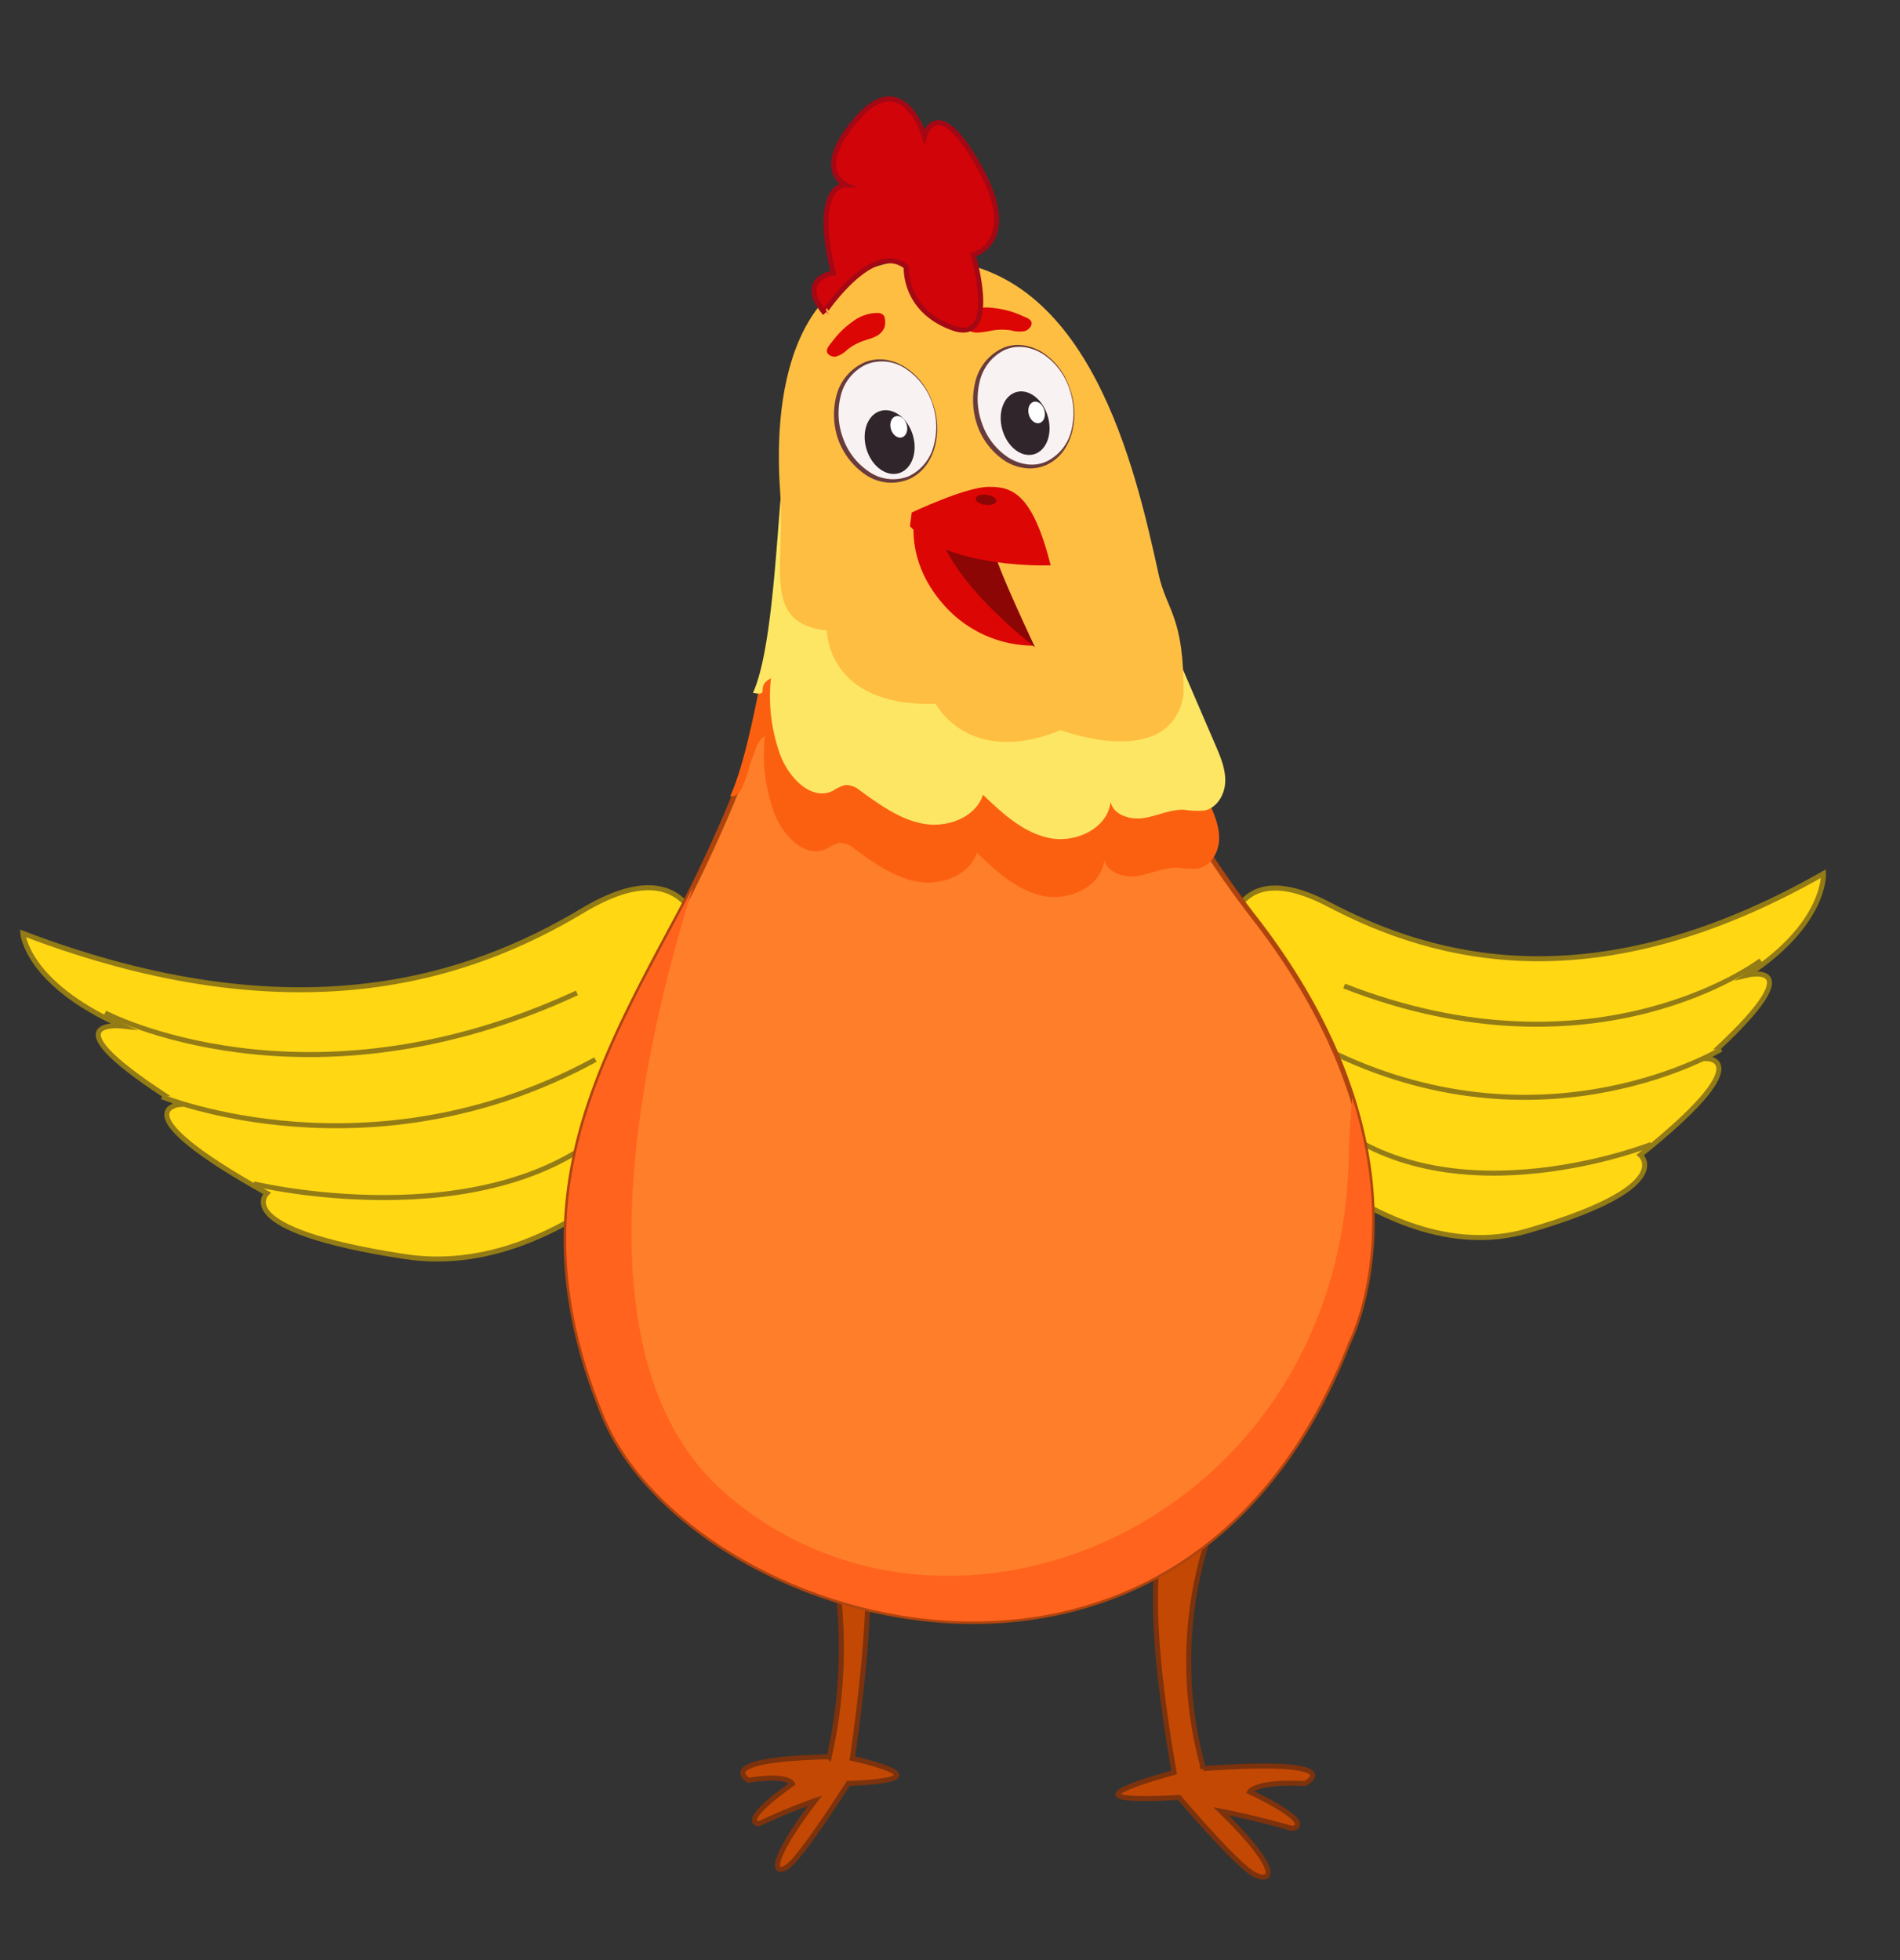 <svg id="Layer_1" data-name="Layer 1" xmlns="http://www.w3.org/2000/svg" viewBox="0 0 379.76 391.76"><rect x="0" y="0" width="379.76" height="391.76" fill="#333333" stroke="none"/><defs><style>.cls-1{fill:#c34804;stroke:#7c320d;}.cls-1,.cls-14,.cls-2,.cls-3{stroke-miterlimit:10;}.cls-2{fill:#ffd713;stroke:#937b16;}.cls-3{fill:#ff7e2a;stroke:#af440e;}.cls-4{fill:#ff631e;}.cls-5{fill:#fb6010;}.cls-6{fill:#fde664;}.cls-7{fill:#febe42;}.cls-8{fill:#dc0604;}.cls-9{fill:#8c0606;}.cls-10{fill:#f9f2f2;}.cls-11{fill:#683c3c;}.cls-12{fill:#30252b;}.cls-13{fill:#fff;}.cls-14{fill:#d10409;stroke:#a30814;}</style></defs><path class="cls-1" d="M232.78,306.84s-5.21,6.88,1.9,47.45c0,0-11.37,3-11.23,4.39s12.22.58,12.22.58,11.68,13.84,15.21,15.49,5.16-1-6.83-12.72c0,0,6.33,1.17,14.17,3.44,0,0,5.7-.54-8.44-7.33,0,0,1.14-2.15,11.06-1.64,0,0,9.81-5.08-20.31-3a79.65,79.65,0,0,1,.13-43.36C247.42,286.42,232.78,306.84,232.78,306.84Z"/><path class="cls-1" d="M172.13,304.36s4.08,6.37-1.77,47.11c0,0,9,1.95,8.86,3.37s-9.67,1.62-9.67,1.62-9.32,14.69-12.12,16.62-4.07-.59,5.48-13.17c0,0-5,1.71-11.23,4.62,0,0-4.5,0,6.72-8,0,0-.89-2-8.74-.68,0,0-7.73-4.19,16.08-4.7a98.8,98.8,0,0,0,.14-42.88C160.67,285.42,172.13,304.36,172.13,304.36Z"/><path class="cls-2" d="M245.25,190.41s-.93-20.81,20.43-9.59,53.43,19.65,98.79-6.21c0,0,.58,10-15.21,20.28,0,0,14.12-3.33-8.12,16.69,0,0,10.82,0-13.28,19.27,0,0,7.68,6.45-22.66,15.2s-60.53-29-60.53-29L243.94,191"/><path class="cls-2" d="M351.94,192s-32.62,24.85-83.28,5.09"/><path class="cls-2" d="M344,209.72s-34.64,21-77,.93"/><path class="cls-2" d="M330,228.76s-39,15.41-63.87-4.34"/><path class="cls-2" d="M140.74,189.29S139,168.49,116.47,182s-57.4,25.35-111.91,4.55c0,0,.71,10.05,19.85,18.52,0,0-16.32-1.78,11.39,15.71,0,0-12.16,1.17,17.55,17.73,0,0-7.76,7.24,27.54,12.65S145,215.73,145,215.73l-2.72-26"/><path class="cls-2" d="M21,202.46s40,21.17,94.31-4"/><path class="cls-2" d="M32.35,219.21s41.79,17.1,86.66-7.43"/><path class="cls-2" d="M50.7,236.62s46,11.08,71.2-11.25"/><path class="cls-3" d="M269.57,268.18c-34,87.47-131.82,56.18-148.83,14.88s-2.43-68,14.58-99.63c1.11-2.05,2.17-4.11,3.19-6.15a285.92,285.92,0,0,0,21.1-57l5.61,5.77L217.93,96s-4.86,38.87,32.8,87.46c10.09,13,16.13,25.15,19.55,35.92C279.66,248.81,269.57,268.18,269.57,268.18Z"/><path class="cls-4" d="M269.57,268.18c-34,87.47-131.82,56.18-148.83,14.88s-2.43-68,14.58-99.63c1.11-2.05,2.17-4.11,3.19-6.15-11.44,36.73-23.24,95.12,6.23,121,44.64,39.18,123,6.37,124.83-66.52.11-4.49.35-8.6.71-12.38C279.66,248.81,269.57,268.18,269.57,268.18Z"/><path class="cls-5" d="M155.65,117.88c-2.83,12.71-5.6,32.24-9.7,41.26,3.64.72,3.64-10.32,6.93-12a34.05,34.05,0,0,0,1.8,15.18c1.64,4.57,6.21,9.44,10.57,7.32a8.47,8.47,0,0,1,2.52-1.17,4.55,4.55,0,0,1,3,1.19c3.9,2.8,7.92,5.75,12.64,6.57s10.34-1.24,11.84-5.8c3.86,3.7,8,7.55,13.24,8.64s11.69-1.89,12.25-7.21c.6,2.65,4,3.64,6.65,3.22s5.24-1.72,8-1.66a18.42,18.42,0,0,0,4.12.16c2.49-.5,4.06-3.18,4.16-5.72s-.93-5-1.93-7.31l-15.24-35.39c-6.26,4.12-13.86,9.33-20.26,13.22a16.07,16.07,0,0,1-4.77,2.22,15.49,15.49,0,0,1-4.71.08c-6.54-.56-13.57-1.62-18.24-6.23-3.29-3.25-5.36-8.19-9.78-9.53-1.15-.35-2.38-.42-3.51-.83C162.45,123.05,158.4,116.86,155.65,117.88Z"/><path class="cls-6" d="M156.71,92.12c-1.42,12.7-2.1,37.34-6.21,46.37,3.64.71.3-1.21,3.59-2.92a34.22,34.22,0,0,0,1.81,15.18c1.64,4.57,6.21,9.44,10.57,7.32A8.36,8.36,0,0,1,169,156.9a4.54,4.54,0,0,1,3,1.19c3.89,2.8,7.92,5.75,12.64,6.57s10.34-1.24,11.84-5.8c3.86,3.7,8,7.55,13.24,8.64s11.68-1.9,12.25-7.21c.6,2.65,4,3.64,6.65,3.22s5.23-1.73,8-1.66a18.31,18.31,0,0,0,4.11.16c2.5-.5,4.07-3.18,4.16-5.72s-.92-5-1.93-7.31q-7.62-17.7-15.23-35.39c-6.26,4.12-13.86,9.32-20.27,13.22a16,16,0,0,1-4.77,2.22,15.49,15.49,0,0,1-4.71.08c-6.53-.56-13.56-1.62-18.23-6.23-3.29-3.25-5.36-8.19-9.79-9.53-1.15-.35-2.38-.42-3.51-.83C163.66,111.51,159.46,91.09,156.71,92.12Z"/><path class="cls-7" d="M236.56,138.89c-2.63,15.39-24.55,7.05-24.55,7.05-18.38,7.5-25-5.26-25-5.26-21.82.65-21.74-14.65-21.74-14.65-13.14-1.47-8.26-12.35-9.36-28.09s.44-47.7,31.14-46,39.84,41.38,44.51,62.78C233.13,122.08,236.7,123,236.56,138.89Z"/><path class="cls-8" d="M182.91,102.73s-2.33,8.89,5.52,17.93a24,24,0,0,0,18.24,8.4l-15.09-25.45Z"/><path class="cls-9" d="M187.1,105.19c.65.85,1.41,9.51,19.78,24.2,0,0-8.24-17.4-8-19.06S187.1,105.19,187.1,105.19Z"/><path class="cls-8" d="M182.23,102.44s10.74-5.09,15.34-5.13S206.34,98.44,210,113c0,0-20.33.8-28.13-7.82Z"/><ellipse class="cls-9" cx="197.09" cy="99.91" rx="1.01" ry="2.08" transform="translate(73.57 283.13) rotate(-82.9)"/><ellipse class="cls-10" cx="177.36" cy="84.02" rx="9.63" ry="12.03" transform="translate(-16.76 55.17) rotate(-16.9)"/><path class="cls-11" d="M186.35,80.38a14.43,14.43,0,0,1,.62,8.45,11.36,11.36,0,0,1-1.74,4,8.78,8.78,0,0,1-3.37,2.87,9.13,9.13,0,0,1-8.73-.73,14.39,14.39,0,0,1-5.55-7,15.15,15.15,0,0,1-.4-8.89,9.94,9.94,0,0,1,5.69-6.68,8,8,0,0,1,4.4-.45,10.37,10.37,0,0,1,4,1.68A13.65,13.65,0,0,1,186.35,80.38Zm-.09,0a13.47,13.47,0,0,0-5.12-6.6,8.47,8.47,0,0,0-8-.93A9.3,9.3,0,0,0,168,79.28a14.28,14.28,0,0,0,.51,8.33,13.42,13.42,0,0,0,5.08,6.6,8.48,8.48,0,0,0,8,1,9.33,9.33,0,0,0,5.1-6.39A14.26,14.26,0,0,0,186.26,80.42Z"/><ellipse class="cls-12" cx="177.81" cy="88.37" rx="4.84" ry="6.49" transform="translate(-17.8 54.3) rotate(-16.55)"/><ellipse class="cls-13" cx="179.64" cy="85.33" rx="1.64" ry="2.2" transform="translate(-16.86 54.69) rotate(-16.55)"/><ellipse class="cls-10" cx="204.96" cy="81.14" rx="9.45" ry="12.01" transform="translate(-14.24 57.82) rotate(-15.52)"/><path class="cls-11" d="M213.77,77.5a14.69,14.69,0,0,1,.62,8.38,11.4,11.4,0,0,1-1.66,4,8.7,8.7,0,0,1-3.28,2.91,8,8,0,0,1-4.41.79,9.65,9.65,0,0,1-4.25-1.5,14.17,14.17,0,0,1-5.43-7,15.38,15.38,0,0,1-.41-8.81,9.94,9.94,0,0,1,5.53-6.72,7.69,7.69,0,0,1,4.36-.48,10,10,0,0,1,4,1.68A13.59,13.59,0,0,1,213.77,77.5Zm-.1,0a13.36,13.36,0,0,0-5-6.6,9.28,9.28,0,0,0-3.88-1.5,7.29,7.29,0,0,0-4.09.6,9.34,9.34,0,0,0-4.92,6.43,14.46,14.46,0,0,0,.52,8.26,13.32,13.32,0,0,0,5,6.59,9.21,9.21,0,0,0,3.86,1.51,7.19,7.19,0,0,0,4.09-.59,9.28,9.28,0,0,0,4.94-6.42A14.44,14.44,0,0,0,213.67,77.54Z"/><ellipse class="cls-12" cx="205.4" cy="85.48" rx="4.75" ry="6.48" transform="matrix(0.96, -0.27, 0.27, 0.96, -15.37, 57.98)"/><ellipse class="cls-13" cx="207.19" cy="82.45" rx="1.61" ry="2.2" transform="translate(-14.5 58.35) rotate(-15.5)"/><path class="cls-8" d="M170.37,64.32a8.3,8.3,0,0,1,5-1.77,1.56,1.56,0,0,1,1.31.57,1.58,1.58,0,0,1,.19.64,3.54,3.54,0,0,1-.08,1.65,3.42,3.42,0,0,1-1.83,1.87c-.81.39-1.69.6-2.53.91a11.1,11.1,0,0,0-3.07,1.7,5.52,5.52,0,0,1-2.28,1.38c-.63.12-1.69-.26-1.8-1s.77-1.6,1.15-2.1A17.28,17.28,0,0,1,170.37,64.32Z"/><path class="cls-8" d="M198.67,61.58a9.09,9.09,0,0,0-5.5.84,1.75,1.75,0,0,0-1,1.15,1.53,1.53,0,0,0,.11.67,3.52,3.52,0,0,0,.8,1.44,3.45,3.45,0,0,0,2.57.78,26.64,26.64,0,0,0,2.8-.42,11.88,11.88,0,0,1,3.67,0,5.92,5.92,0,0,0,2.77.12c.66-.21,1.5-1.06,1.27-1.78s-1.45-1.05-2-1.32A17.72,17.72,0,0,0,198.67,61.58Z"/><path class="cls-14" d="M181.13,53.35s-.61,8.5,9.11,12.14,4.25-14.57,4.25-14.57,9.72-2.43,1.22-17.62-10.94-6.07-10.94-6.07-4.25-14-13.36-3.65S169,36.94,169,36.94s-6.83-.2-2.43,17.62c0,0-7.39,1.06-1.82,7.9C164.73,62.46,174.45,47.88,181.13,53.35Z"/></svg>